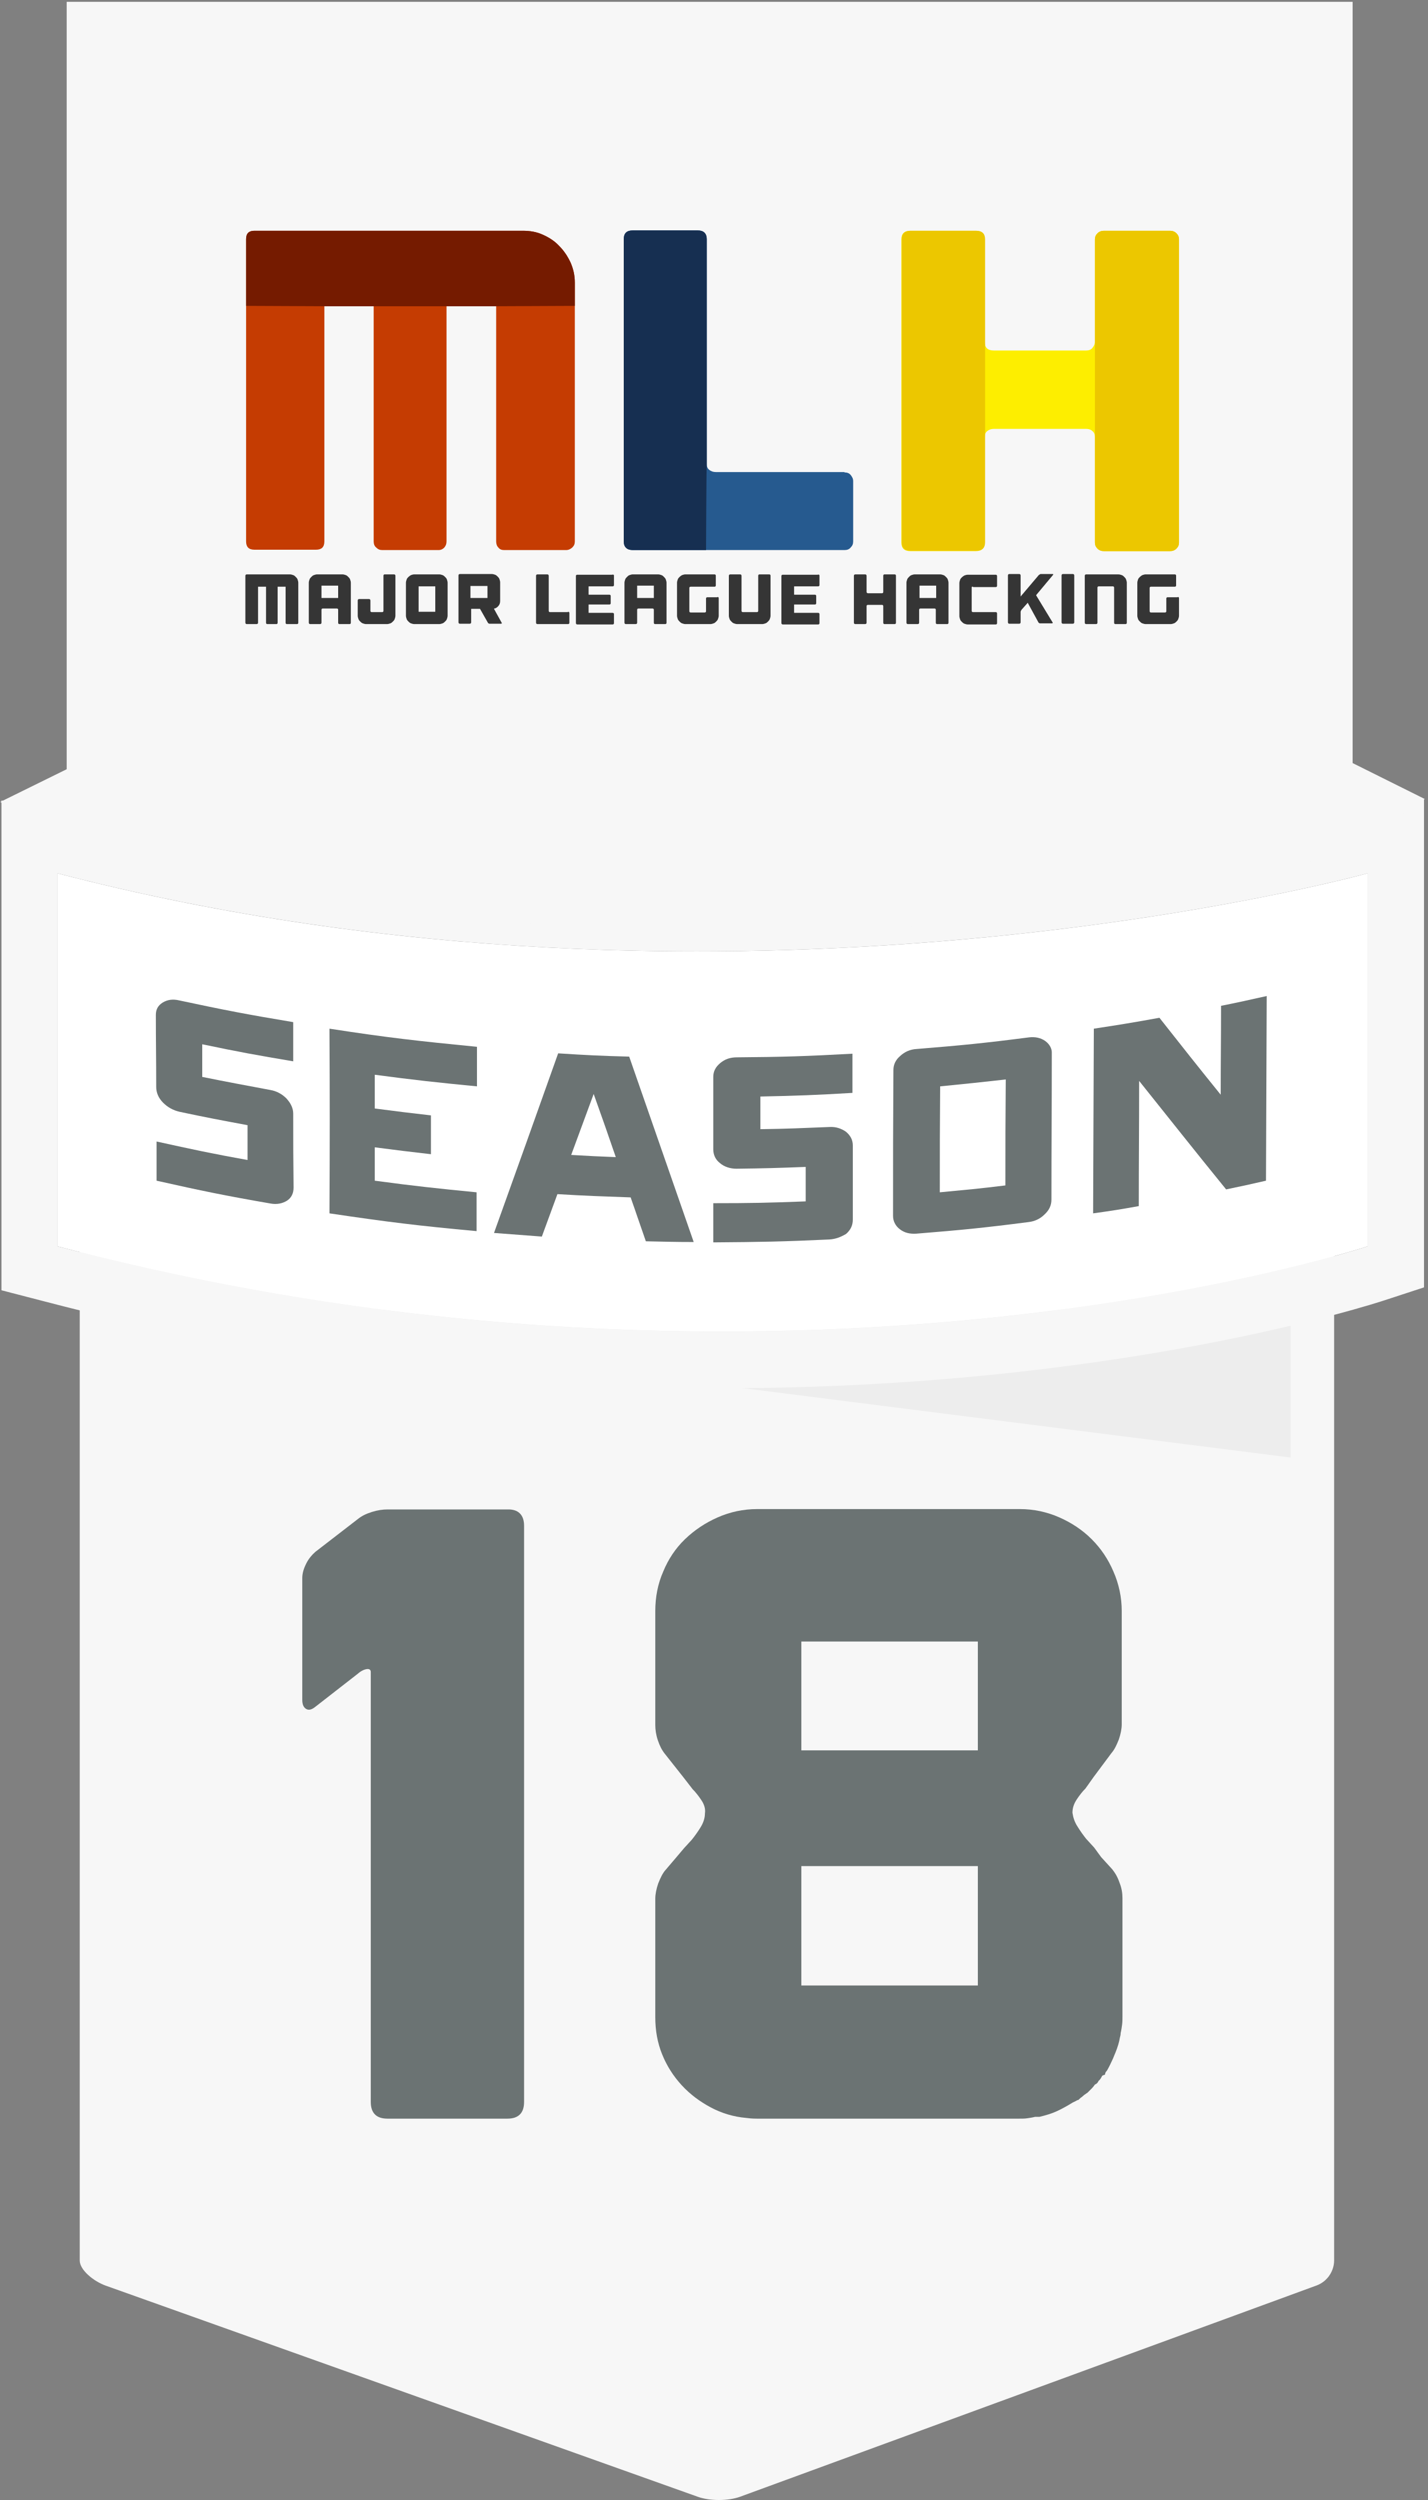 <?xml version="1.0" encoding="UTF-8"?>
<svg width="144px" height="252px" viewBox="0 0 144 252" version="1.1" xmlns="http://www.w3.org/2000/svg" xmlns:xlink="http://www.w3.org/1999/xlink">
    <rect x="0" y="0" width="144" height="252" fill="#808080" stroke="none"/>
    <!-- Generator: Sketch 45.2 (43514) - http://www.bohemiancoding.com/sketch -->
    <title>white (1)</title>
    <desc>Created with Sketch.</desc>
    <defs></defs>
    <g id="Page-1" stroke="none" stroke-width="1" fill="none" fill-rule="evenodd">
        <g id="Desktop-HD" transform="translate(-1018, -9)" fill-rule="nonzero">
            <g id="white-(1)" transform="translate(1018, 9)">
                <g id="Group">
                    <path d="M8.041,98.276 C8.041,97.325 10.087,96.923 11.44,96.923 L132.889,96.923 C134.242,96.923 134.534,97.325 134.534,98.276 L134.534,227.861 C134.534,228.812 133.949,229.945 132.743,230.384 L74.631,251.671 C73.425,252.11 71.561,252.11 70.355,251.671 L10.636,230.384 C9.429,229.945 8.041,228.812 8.041,227.861 L8.041,98.276 Z" id="Shape" fill="#F7F7F7"></path>
                    <polygon id="Shape" fill="#E0E0E0" opacity="0.42" points="130.148 146.921 130.148 132.035 12.609 132.035"></polygon>
                    <g transform="translate(0, 80.464)" id="Shape">
                        <path d="M137.896,45.17 C137.896,45.17 79.492,64.481 5.811,45.17 L5.811,7.571 C73.791,25.273 137.896,7.571 137.896,7.571 L137.896,45.17 Z" fill="#FFFFFF"></path>
                        <path d="M137.896,7.571 L137.896,45.17 C137.896,45.17 111.947,53.765 72.804,53.765 C53.251,53.765 30.372,51.607 5.811,45.17 L5.811,7.571 C28.471,13.46 50.692,15.435 70.246,15.435 C109.389,15.435 137.896,7.571 137.896,7.571 L137.896,7.571 Z M143.598,0.11 L136.398,2.085 C136.106,2.158 108.073,9.765 70.282,9.765 C48.061,9.765 26.863,7.169 7.273,2.085 L0.146,0.219 L0.146,7.608 L0.146,45.206 L0.146,49.595 L4.386,50.693 C26.571,56.508 49.596,59.471 72.804,59.471 C112.386,59.471 138.591,50.949 139.687,50.583 L143.598,49.303 L143.598,45.17 L143.598,7.571 L143.598,0.11 L143.598,0.11 Z" fill="#F7F7F7"></path>
                    </g>
                    <path d="M143.671,80.538 L136.398,76.917 L136.398,0.183 L6.725,0.183 L6.725,77.538 L0.037,80.83 L6.725,85.475 L6.725,85.585 L6.871,85.585 L7.273,85.878 L7.31,85.585 L9.576,85.585 L9.576,85.585 C9.576,85.585 71.854,104.311 135.484,85.878 L136.435,85.878 L136.435,85.585 C136.435,85.585 136.471,85.585 136.471,85.585 L143.671,80.538 Z" id="Shape" fill="#F7F7F7"></path>
                </g>
                <g id="Group" transform="translate(15.716, 100.215)" fill="#6B7373">
                    <path d="M11.586,21.104 C6.944,20.299 4.642,19.824 0.073,18.799 C0.073,17.227 0.073,16.422 0.073,14.849 C3.728,15.654 5.592,16.056 9.247,16.715 C9.247,15.325 9.247,14.63 9.247,13.203 C6.506,12.691 5.117,12.435 2.376,11.85 C1.754,11.704 1.206,11.411 0.731,10.936 C0.256,10.46 0.037,9.912 0.037,9.363 C0.037,6.437 1.42108547e-14,4.974 1.42108547e-14,2.085 C1.42108547e-14,1.536 0.219,1.134 0.694,0.841 C1.17,0.549 1.718,0.475 2.339,0.622 C6.944,1.609 9.247,2.048 13.852,2.816 C13.852,4.389 13.852,5.194 13.852,6.766 C10.16,6.145 8.333,5.815 4.678,5.047 C4.678,6.364 4.678,7.022 4.678,8.339 C7.419,8.888 8.808,9.144 11.549,9.656 C12.171,9.765 12.719,10.058 13.157,10.497 C13.596,10.972 13.852,11.484 13.852,12.033 C13.852,15.032 13.852,16.495 13.888,19.494 C13.888,20.08 13.669,20.518 13.23,20.811 C12.755,21.104 12.207,21.213 11.586,21.104 Z" id="Shape"></path>
                    <path d="M22.075,8.12 C22.075,9.473 22.075,10.168 22.075,11.521 C24.341,11.814 25.474,11.96 27.74,12.216 C27.74,13.789 27.74,14.557 27.74,16.129 C25.474,15.873 24.341,15.727 22.075,15.435 C22.075,16.788 22.075,17.446 22.075,18.799 C26.169,19.348 28.252,19.567 32.345,19.97 C32.345,21.543 32.345,22.311 32.345,23.883 C26.388,23.335 23.427,22.969 17.507,22.091 C17.543,14.63 17.543,10.899 17.507,3.475 C23.427,4.389 26.424,4.718 32.382,5.303 C32.382,6.913 32.382,7.717 32.382,9.29 C28.252,8.888 26.205,8.668 22.075,8.12 Z" id="Shape"></path>
                    <path d="M49.413,24.907 C48.792,23.152 48.499,22.237 47.878,20.482 C44.918,20.372 43.456,20.336 40.495,20.153 C39.874,21.872 39.545,22.713 38.924,24.432 C36.987,24.286 36.037,24.212 34.099,24.066 C36.694,16.861 37.974,13.24 40.569,5.962 C43.419,6.145 44.845,6.218 47.732,6.291 C49.888,12.509 52.081,18.763 54.238,24.981 C52.301,24.981 51.314,24.944 49.413,24.907 Z M44.15,10.058 C43.237,12.509 42.798,13.752 41.884,16.203 C43.675,16.312 44.589,16.349 46.38,16.422 C45.503,13.862 45.064,12.618 44.15,10.058 Z" id="Shape"></path>
                    <path d="M67.907,24.725 C63.228,24.944 60.889,24.981 56.211,25.017 C56.211,23.444 56.211,22.64 56.211,21.067 C59.939,21.067 61.803,21.03 65.531,20.884 C65.531,19.494 65.531,18.799 65.531,17.41 C62.753,17.519 61.364,17.556 58.55,17.592 C57.929,17.592 57.344,17.41 56.906,17.044 C56.43,16.678 56.211,16.203 56.211,15.617 C56.211,12.691 56.211,11.265 56.211,8.339 C56.211,7.79 56.43,7.352 56.906,6.949 C57.381,6.547 57.929,6.364 58.587,6.364 C63.265,6.327 65.604,6.254 70.246,5.998 C70.246,7.571 70.246,8.376 70.246,9.948 C66.518,10.168 64.69,10.241 60.962,10.314 C60.962,11.631 60.962,12.289 60.962,13.606 C63.74,13.569 65.129,13.496 67.943,13.386 C68.564,13.35 69.113,13.533 69.588,13.862 C70.026,14.228 70.282,14.666 70.282,15.252 C70.282,18.251 70.282,19.714 70.282,22.713 C70.282,23.298 70.063,23.774 69.588,24.176 C69.076,24.469 68.564,24.688 67.907,24.725 Z" id="Shape"></path>
                    <path d="M88.008,22.969 C83.476,23.554 81.21,23.774 76.678,24.139 C76.057,24.176 75.509,24.066 75.034,23.7 C74.595,23.371 74.339,22.896 74.339,22.347 C74.339,16.459 74.339,13.533 74.376,7.644 C74.376,7.096 74.595,6.62 75.07,6.218 C75.509,5.815 76.057,5.559 76.715,5.523 C81.247,5.157 83.513,4.938 88.045,4.352 C88.666,4.279 89.214,4.389 89.689,4.718 C90.128,5.047 90.384,5.486 90.347,5.998 C90.347,11.887 90.311,14.813 90.311,20.701 C90.311,21.287 90.091,21.762 89.616,22.201 C89.178,22.64 88.629,22.896 88.008,22.969 Z M79.054,19.97 C81.722,19.714 83.038,19.604 85.669,19.275 C85.669,14.996 85.669,12.874 85.706,8.595 C83.074,8.888 81.722,9.034 79.09,9.29 C79.054,13.569 79.054,15.727 79.054,19.97 Z" id="Shape"></path>
                    <path d="M111.947,18.799 C110.339,19.165 109.535,19.348 107.927,19.677 C104.418,15.361 102.701,13.167 99.155,8.741 C99.155,13.789 99.119,16.312 99.119,21.36 C97.291,21.689 96.378,21.835 94.514,22.091 C94.55,14.63 94.55,10.936 94.587,3.475 C97.255,3.072 98.571,2.853 101.202,2.377 C103.687,5.523 104.893,7.059 107.379,10.131 C107.379,6.547 107.415,4.755 107.415,1.17 C109.279,0.805 110.193,0.585 112.02,0.183 C111.984,7.644 111.984,11.338 111.947,18.799 Z" id="Shape"></path>
                </g>
                <g id="Group" transform="translate(24.487, 23.042)">
                    <g transform="translate(0, 34.746)" id="Shape" fill="#353535">
                        <path d="M5.08,0.183 C5.19,0.219 5.263,0.293 5.336,0.366 C5.409,0.439 5.482,0.512 5.519,0.622 C5.555,0.731 5.592,0.841 5.592,0.951 L5.592,4.974 C5.592,5.011 5.592,5.047 5.555,5.084 C5.519,5.12 5.482,5.12 5.446,5.12 L4.459,5.12 C4.422,5.12 4.386,5.12 4.349,5.084 C4.313,5.047 4.313,5.011 4.313,4.974 L4.313,1.353 L3.509,1.353 L3.509,4.974 C3.509,5.011 3.509,5.047 3.472,5.084 C3.436,5.12 3.436,5.12 3.362,5.12 L2.485,5.12 C2.449,5.12 2.412,5.12 2.376,5.084 C2.339,5.047 2.339,5.011 2.339,4.974 L2.339,1.353 L1.535,1.353 L1.535,4.974 C1.535,5.047 1.498,5.12 1.389,5.12 L0.402,5.12 C0.329,5.12 0.256,5.084 0.256,4.974 L0.256,0.256 C0.256,0.183 0.292,0.11 0.402,0.11 L4.751,0.11 C4.861,0.11 4.971,0.146 5.08,0.183 Z"></path>
                        <path d="M10.051,0.11 C10.16,0.11 10.27,0.146 10.38,0.183 C10.489,0.219 10.562,0.293 10.636,0.366 C10.709,0.439 10.782,0.512 10.818,0.622 C10.855,0.731 10.891,0.841 10.891,0.951 L10.891,4.974 C10.891,5.011 10.891,5.047 10.855,5.084 C10.818,5.12 10.782,5.12 10.745,5.12 L9.758,5.12 C9.722,5.12 9.685,5.12 9.649,5.084 C9.612,5.047 9.612,5.011 9.612,4.974 L9.612,3.694 C9.612,3.657 9.612,3.621 9.576,3.584 C9.539,3.548 9.503,3.548 9.466,3.548 L8.077,3.548 C8.041,3.548 8.004,3.548 7.968,3.584 C7.931,3.621 7.931,3.657 7.931,3.694 L7.931,4.974 C7.931,5.047 7.894,5.12 7.785,5.12 L6.798,5.12 C6.725,5.12 6.652,5.084 6.652,4.974 L6.652,0.951 C6.652,0.841 6.688,0.731 6.725,0.622 C6.761,0.512 6.835,0.439 6.908,0.366 C6.981,0.293 7.054,0.219 7.163,0.183 C7.273,0.146 7.383,0.11 7.492,0.11 L10.051,0.11 Z M9.612,2.487 L9.612,1.244 L7.931,1.244 L7.931,2.487 L9.612,2.487 Z"></path>
                        <path d="M15.35,0.146 C15.387,0.183 15.387,0.219 15.387,0.256 L15.387,4.279 C15.387,4.389 15.35,4.499 15.314,4.608 C15.277,4.718 15.204,4.791 15.131,4.864 C15.058,4.938 14.985,5.011 14.875,5.047 C14.765,5.084 14.656,5.12 14.546,5.12 L12.426,5.12 C12.317,5.12 12.207,5.084 12.097,5.047 C11.988,5.011 11.915,4.938 11.842,4.864 C11.769,4.791 11.695,4.718 11.659,4.608 C11.622,4.499 11.586,4.389 11.586,4.279 L11.586,2.743 C11.586,2.67 11.622,2.597 11.732,2.597 L12.719,2.597 C12.792,2.597 12.865,2.633 12.865,2.743 L12.865,3.767 C12.865,3.804 12.865,3.84 12.902,3.877 C12.938,3.913 12.975,3.913 13.011,3.913 L14.035,3.913 C14.071,3.913 14.108,3.913 14.144,3.877 C14.181,3.84 14.181,3.84 14.181,3.767 L14.181,0.256 C14.181,0.219 14.181,0.183 14.217,0.146 C14.254,0.11 14.254,0.11 14.327,0.11 L15.314,0.11 C15.277,0.11 15.314,0.146 15.35,0.146 Z"></path>
                        <path d="M19.809,0.11 C19.919,0.11 20.028,0.146 20.138,0.183 C20.248,0.219 20.321,0.293 20.394,0.366 C20.467,0.439 20.54,0.512 20.577,0.622 C20.613,0.731 20.65,0.841 20.65,0.951 L20.65,4.279 C20.65,4.389 20.613,4.499 20.577,4.608 C20.54,4.718 20.467,4.791 20.394,4.864 C20.321,4.938 20.248,5.011 20.138,5.047 C20.028,5.084 19.919,5.12 19.809,5.12 L17.287,5.12 C17.178,5.12 17.068,5.084 16.958,5.047 C16.849,5.011 16.776,4.938 16.703,4.864 C16.629,4.791 16.556,4.718 16.52,4.608 C16.483,4.499 16.447,4.389 16.447,4.279 L16.447,0.951 C16.447,0.841 16.483,0.731 16.52,0.622 C16.556,0.512 16.629,0.439 16.703,0.366 C16.776,0.293 16.885,0.219 16.958,0.183 C17.068,0.146 17.178,0.11 17.287,0.11 L19.809,0.11 Z M19.407,1.317 L17.726,1.317 L17.726,3.877 L19.407,3.877 L19.407,1.317 Z"></path>
                        <path d="M26.095,4.974 C26.132,5.011 26.132,5.047 26.095,5.047 C26.095,5.084 26.059,5.084 26.022,5.084 L24.889,5.084 C24.853,5.084 24.816,5.084 24.78,5.047 C24.743,5.011 24.707,5.011 24.707,4.974 L23.939,3.621 C23.939,3.584 23.903,3.584 23.903,3.584 L23.062,3.584 C23.025,3.584 23.025,3.584 23.025,3.621 L23.025,4.938 C23.025,5.011 22.989,5.084 22.879,5.084 L21.892,5.084 C21.819,5.084 21.746,5.047 21.746,4.938 L21.746,0.219 C21.746,0.146 21.783,0.073 21.892,0.073 L25.109,0.073 C25.218,0.073 25.328,0.11 25.438,0.146 C25.547,0.183 25.62,0.256 25.693,0.329 C25.766,0.402 25.84,0.475 25.876,0.585 C25.913,0.695 25.949,0.805 25.949,0.914 L25.949,2.78 C25.949,2.963 25.913,3.109 25.803,3.255 C25.693,3.401 25.547,3.511 25.401,3.548 L25.364,3.548 C25.328,3.548 25.328,3.584 25.328,3.584 L25.328,3.584 L26.095,4.974 Z M24.67,1.28 L22.952,1.28 L22.952,2.487 L24.67,2.487 L24.67,1.28 Z"></path>
                        <path d="M32.784,3.877 C32.82,3.877 32.857,3.877 32.893,3.913 C32.93,3.95 32.93,3.987 32.93,4.023 L32.93,4.974 C32.93,5.011 32.93,5.047 32.893,5.084 C32.857,5.12 32.82,5.12 32.784,5.12 L29.714,5.12 C29.641,5.12 29.568,5.084 29.568,4.974 L29.568,0.256 C29.568,0.183 29.604,0.11 29.714,0.11 L30.701,0.11 C30.774,0.11 30.847,0.146 30.847,0.256 L30.847,3.767 C30.847,3.804 30.847,3.84 30.883,3.877 C30.92,3.913 30.956,3.913 30.993,3.913 L32.784,3.913 L32.784,3.877 Z"></path>
                        <path d="M37.389,0.146 C37.425,0.183 37.425,0.219 37.425,0.256 L37.425,0.658 L37.425,0.878 L37.425,1.17 C37.425,1.207 37.425,1.244 37.389,1.28 C37.352,1.317 37.316,1.317 37.279,1.317 L36.768,1.317 L35.306,1.317 L34.904,1.317 C34.867,1.317 34.867,1.317 34.867,1.353 L34.867,2.121 C34.867,2.158 34.867,2.158 34.904,2.158 L36.95,2.158 C36.987,2.158 37.023,2.158 37.06,2.194 C37.096,2.231 37.096,2.268 37.096,2.304 L37.096,2.999 C37.096,3.036 37.096,3.072 37.06,3.109 C37.023,3.145 37.023,3.145 36.95,3.145 L34.904,3.145 C34.867,3.145 34.867,3.145 34.867,3.182 L34.867,3.548 L34.867,3.548 L34.867,3.95 C34.867,3.987 34.867,3.987 34.904,3.987 L35.196,3.987 L36.804,3.987 L37.279,3.987 C37.316,3.987 37.352,3.987 37.389,4.023 C37.425,4.06 37.425,4.096 37.425,4.133 L37.425,4.426 L37.425,4.791 L37.425,5.011 C37.425,5.047 37.425,5.084 37.389,5.12 C37.352,5.157 37.316,5.157 37.279,5.157 L36.877,5.157 L34.173,5.157 L33.734,5.157 C33.661,5.157 33.588,5.12 33.588,5.011 L33.588,4.755 L33.588,0.622 L33.588,0.293 C33.588,0.256 33.588,0.219 33.624,0.183 C33.661,0.146 33.697,0.146 33.734,0.146 L34.246,0.146 L37.023,0.146 L37.243,0.146 C37.316,0.11 37.352,0.146 37.389,0.146 Z"></path>
                        <path d="M41.884,0.11 C41.994,0.11 42.104,0.146 42.213,0.183 C42.323,0.219 42.396,0.293 42.469,0.366 C42.542,0.439 42.615,0.512 42.652,0.622 C42.688,0.731 42.725,0.841 42.725,0.951 L42.725,4.974 C42.725,5.011 42.725,5.047 42.688,5.084 C42.652,5.12 42.615,5.12 42.579,5.12 L41.592,5.12 C41.555,5.12 41.519,5.12 41.482,5.084 C41.446,5.047 41.446,5.011 41.446,4.974 L41.446,3.694 C41.446,3.657 41.446,3.621 41.409,3.584 C41.373,3.548 41.336,3.548 41.299,3.548 L39.911,3.548 C39.874,3.548 39.838,3.548 39.801,3.584 C39.764,3.621 39.764,3.657 39.764,3.694 L39.764,4.974 C39.764,5.047 39.728,5.12 39.618,5.12 L38.631,5.12 C38.558,5.12 38.485,5.084 38.485,4.974 L38.485,0.951 C38.485,0.841 38.522,0.731 38.558,0.622 C38.595,0.512 38.668,0.439 38.741,0.366 C38.814,0.293 38.887,0.219 38.997,0.183 C39.107,0.146 39.216,0.11 39.326,0.11 L41.884,0.11 Z M41.446,2.487 L41.446,1.244 L39.764,1.244 L39.764,2.487 L41.446,2.487 Z"></path>
                        <path d="M47.951,2.414 C47.988,2.451 47.988,2.487 47.988,2.524 L47.988,4.279 C47.988,4.389 47.951,4.499 47.915,4.608 C47.878,4.718 47.805,4.791 47.732,4.864 C47.659,4.938 47.586,5.011 47.476,5.047 C47.366,5.084 47.257,5.12 47.147,5.12 L44.625,5.12 C44.516,5.12 44.406,5.084 44.296,5.047 C44.187,5.011 44.114,4.938 44.041,4.864 C43.968,4.791 43.894,4.718 43.858,4.608 C43.821,4.499 43.785,4.389 43.785,4.279 L43.785,0.951 C43.785,0.841 43.821,0.731 43.858,0.622 C43.894,0.512 43.968,0.439 44.041,0.366 C44.114,0.293 44.223,0.219 44.296,0.183 C44.406,0.146 44.516,0.11 44.625,0.11 L47.549,0.11 C47.586,0.11 47.622,0.11 47.659,0.146 C47.695,0.183 47.695,0.219 47.695,0.256 L47.695,1.207 C47.695,1.244 47.695,1.28 47.659,1.317 C47.622,1.353 47.586,1.353 47.549,1.353 L45.174,1.353 C45.137,1.353 45.101,1.353 45.064,1.39 C45.027,1.426 45.027,1.426 45.027,1.5 L45.027,3.804 C45.027,3.84 45.027,3.877 45.064,3.913 C45.101,3.95 45.137,3.95 45.174,3.95 L46.562,3.95 C46.599,3.95 46.636,3.95 46.672,3.913 C46.709,3.877 46.709,3.877 46.709,3.804 L46.709,2.56 C46.709,2.524 46.709,2.487 46.745,2.451 C46.782,2.414 46.818,2.414 46.855,2.414 L47.842,2.414 C47.878,2.377 47.915,2.377 47.951,2.414 Z"></path>
                        <path d="M53.178,0.146 C53.214,0.183 53.214,0.219 53.214,0.256 L53.214,4.279 C53.214,4.389 53.178,4.499 53.141,4.608 C53.105,4.718 53.031,4.791 52.958,4.864 C52.885,4.938 52.812,5.011 52.703,5.047 C52.593,5.084 52.483,5.12 52.374,5.12 L49.852,5.12 C49.742,5.12 49.632,5.084 49.523,5.047 C49.413,5.011 49.34,4.938 49.267,4.864 C49.194,4.791 49.121,4.718 49.084,4.608 C49.048,4.499 49.011,4.389 49.011,4.279 L49.011,0.256 C49.011,0.183 49.048,0.11 49.157,0.11 L50.144,0.11 C50.217,0.11 50.29,0.146 50.29,0.256 L50.29,3.767 C50.29,3.804 50.29,3.84 50.327,3.877 C50.363,3.913 50.4,3.913 50.437,3.913 L51.825,3.913 C51.862,3.913 51.898,3.913 51.935,3.877 C51.972,3.84 51.972,3.84 51.972,3.767 L51.972,0.256 C51.972,0.219 51.972,0.183 52.008,0.146 C52.045,0.11 52.081,0.11 52.118,0.11 L53.105,0.11 C53.141,0.11 53.178,0.146 53.178,0.146 Z"></path>
                        <path d="M58.112,0.146 C58.148,0.183 58.148,0.219 58.148,0.256 L58.148,0.658 L58.148,0.878 L58.148,1.17 C58.148,1.207 58.148,1.244 58.112,1.28 C58.075,1.317 58.039,1.317 58.002,1.317 L57.49,1.317 L56.028,1.317 L55.626,1.317 C55.59,1.317 55.59,1.317 55.59,1.353 L55.59,2.121 C55.59,2.158 55.59,2.158 55.626,2.158 L57.673,2.158 C57.71,2.158 57.746,2.158 57.783,2.194 C57.819,2.231 57.819,2.268 57.819,2.304 L57.819,2.999 C57.819,3.036 57.819,3.072 57.783,3.109 C57.746,3.145 57.746,3.145 57.673,3.145 L55.626,3.145 C55.59,3.145 55.59,3.145 55.59,3.182 L55.59,3.548 L55.59,3.548 L55.59,3.95 C55.59,3.987 55.59,3.987 55.626,3.987 L55.919,3.987 L57.527,3.987 L58.002,3.987 C58.039,3.987 58.075,3.987 58.112,4.023 C58.148,4.06 58.148,4.096 58.148,4.133 L58.148,4.426 L58.148,4.791 L58.148,5.011 C58.148,5.047 58.148,5.084 58.112,5.12 C58.075,5.157 58.039,5.157 58.002,5.157 L57.6,5.157 L54.895,5.157 L54.457,5.157 C54.384,5.157 54.311,5.12 54.311,5.011 L54.311,4.755 L54.311,0.622 L54.311,0.293 C54.311,0.256 54.311,0.219 54.347,0.183 C54.384,0.146 54.42,0.146 54.457,0.146 L54.969,0.146 L57.746,0.146 L57.965,0.146 C58.039,0.11 58.075,0.146 58.112,0.146 Z"></path>
                        <path d="M65.714,0.11 C65.75,0.11 65.787,0.11 65.823,0.146 C65.86,0.183 65.86,0.219 65.86,0.256 L65.86,4.974 C65.86,5.011 65.86,5.047 65.823,5.084 C65.787,5.12 65.75,5.12 65.714,5.12 L64.727,5.12 C64.69,5.12 64.654,5.12 64.617,5.084 C64.581,5.047 64.581,5.011 64.581,4.974 L64.581,3.328 C64.581,3.292 64.581,3.255 64.544,3.219 C64.508,3.182 64.508,3.182 64.435,3.182 L63.046,3.182 C63.009,3.182 62.973,3.182 62.936,3.219 C62.899,3.255 62.899,3.255 62.899,3.328 L62.899,4.974 C62.899,5.047 62.863,5.12 62.753,5.12 L61.766,5.12 C61.693,5.12 61.62,5.084 61.62,4.974 L61.62,0.256 C61.62,0.183 61.657,0.11 61.766,0.11 L62.753,0.11 C62.826,0.11 62.899,0.146 62.899,0.256 L62.899,1.865 C62.899,1.938 62.936,2.012 63.046,2.012 L64.435,2.012 C64.471,2.012 64.508,2.012 64.544,1.975 C64.581,1.938 64.581,1.902 64.581,1.865 L64.581,0.256 C64.581,0.219 64.581,0.183 64.617,0.146 C64.654,0.11 64.69,0.11 64.727,0.11 L65.714,0.11 Z"></path>
                        <path d="M70.319,0.11 C70.428,0.11 70.538,0.146 70.648,0.183 C70.757,0.219 70.83,0.293 70.904,0.366 C70.977,0.439 71.05,0.512 71.086,0.622 C71.123,0.731 71.159,0.841 71.159,0.951 L71.159,4.974 C71.159,5.011 71.159,5.047 71.123,5.084 C71.086,5.12 71.05,5.12 71.013,5.12 L70.026,5.12 C69.99,5.12 69.953,5.12 69.917,5.084 C69.88,5.047 69.88,5.011 69.88,4.974 L69.88,3.694 C69.88,3.657 69.88,3.621 69.844,3.584 C69.807,3.548 69.771,3.548 69.734,3.548 L68.345,3.548 C68.309,3.548 68.272,3.548 68.236,3.584 C68.199,3.621 68.199,3.657 68.199,3.694 L68.199,4.974 C68.199,5.047 68.162,5.12 68.053,5.12 L67.066,5.12 C66.993,5.12 66.92,5.084 66.92,4.974 L66.92,0.951 C66.92,0.841 66.956,0.731 66.993,0.622 C67.029,0.512 67.103,0.439 67.176,0.366 C67.249,0.293 67.322,0.219 67.431,0.183 C67.541,0.146 67.651,0.11 67.76,0.11 L70.319,0.11 Z M69.917,2.487 L69.917,1.244 L68.236,1.244 L68.236,2.487 L69.917,2.487 Z"></path>
                        <path d="M73.535,1.353 C73.498,1.39 73.498,1.39 73.498,1.463 L73.498,3.767 C73.498,3.804 73.498,3.84 73.535,3.877 C73.572,3.913 73.608,3.913 73.645,3.913 L75.911,3.913 C75.947,3.913 75.984,3.913 76.02,3.95 C76.057,3.987 76.057,4.023 76.057,4.06 L76.057,5.011 C76.057,5.047 76.057,5.084 76.02,5.12 C75.984,5.157 75.947,5.157 75.911,5.157 L74.412,5.157 L73.206,5.157 L73.096,5.157 C72.987,5.157 72.877,5.12 72.768,5.084 C72.658,5.047 72.585,4.974 72.512,4.901 C72.439,4.828 72.365,4.755 72.329,4.645 C72.292,4.535 72.256,4.426 72.256,4.316 L72.256,4.17 L72.256,3.657 L72.256,2.012 L72.256,1.536 L72.256,0.988 C72.256,0.878 72.292,0.768 72.329,0.658 C72.365,0.549 72.439,0.475 72.512,0.402 C72.585,0.329 72.694,0.256 72.768,0.219 C72.877,0.183 72.987,0.146 73.096,0.146 L73.206,0.146 L75.911,0.146 C75.947,0.146 75.984,0.146 76.02,0.183 C76.057,0.219 76.057,0.256 76.057,0.293 L76.057,1.244 C76.057,1.28 76.057,1.317 76.02,1.353 C75.984,1.39 75.947,1.39 75.911,1.39 L73.645,1.39 C73.608,1.317 73.572,1.353 73.535,1.353 Z"></path>
                        <path d="M80.004,2.194 C80.004,2.194 80.004,2.231 80.004,2.231 L81.649,4.938 C81.685,4.974 81.685,5.011 81.649,5.011 C81.649,5.047 81.612,5.047 81.576,5.047 L80.406,5.047 C80.37,5.047 80.333,5.047 80.296,5.011 C80.26,4.974 80.223,4.974 80.223,4.938 L79.163,2.999 C79.163,2.963 79.127,2.963 79.127,2.999 L78.542,3.657 C78.506,3.694 78.506,3.731 78.469,3.767 C78.469,3.804 78.432,3.84 78.432,3.877 L78.432,4.938 C78.432,5.011 78.396,5.084 78.286,5.084 L77.299,5.084 C77.226,5.084 77.153,5.047 77.153,4.938 L77.153,0.219 C77.153,0.146 77.19,0.073 77.299,0.073 L78.286,0.073 C78.359,0.073 78.432,0.11 78.432,0.219 L78.432,2.341 L80.26,0.183 C80.296,0.146 80.333,0.146 80.37,0.11 C80.406,0.073 80.443,0.073 80.479,0.073 L81.649,0.073 C81.685,0.073 81.722,0.073 81.722,0.11 C81.722,0.146 81.722,0.146 81.685,0.183 L80.004,2.194 Z"></path>
                        <path d="M83.842,4.938 C83.842,5.011 83.805,5.084 83.695,5.084 L82.709,5.084 C82.636,5.084 82.562,5.047 82.562,4.938 L82.562,0.219 C82.562,0.146 82.599,0.073 82.709,0.073 L83.695,0.073 C83.769,0.073 83.842,0.11 83.842,0.219 L83.842,4.938 Z"></path>
                        <path d="M88.629,0.183 C88.739,0.219 88.812,0.293 88.885,0.366 C88.958,0.439 89.031,0.512 89.068,0.622 C89.105,0.731 89.141,0.841 89.141,0.951 L89.141,4.974 C89.141,5.011 89.141,5.047 89.105,5.084 C89.068,5.12 89.031,5.12 88.995,5.12 L88.008,5.12 C87.972,5.12 87.935,5.12 87.898,5.084 C87.862,5.047 87.862,5.011 87.862,4.974 L87.862,1.463 C87.862,1.426 87.862,1.39 87.825,1.353 C87.789,1.317 87.752,1.317 87.716,1.317 L86.327,1.317 C86.29,1.317 86.254,1.317 86.217,1.353 C86.181,1.39 86.181,1.39 86.181,1.463 L86.181,4.974 C86.181,5.047 86.144,5.12 86.035,5.12 L85.048,5.12 C84.975,5.12 84.902,5.084 84.902,4.974 L84.902,0.256 C84.902,0.183 84.938,0.11 85.048,0.11 L88.264,0.11 C88.41,0.11 88.52,0.146 88.629,0.183 Z"></path>
                        <path d="M94.368,2.414 C94.404,2.451 94.404,2.487 94.404,2.524 L94.404,4.279 C94.404,4.389 94.368,4.499 94.331,4.608 C94.294,4.718 94.221,4.791 94.148,4.864 C94.075,4.938 94.002,5.011 93.892,5.047 C93.783,5.084 93.673,5.12 93.563,5.12 L91.042,5.12 C90.932,5.12 90.822,5.084 90.713,5.047 C90.603,5.011 90.53,4.938 90.457,4.864 C90.384,4.791 90.311,4.718 90.274,4.608 C90.238,4.499 90.201,4.389 90.201,4.279 L90.201,0.951 C90.201,0.841 90.238,0.731 90.274,0.622 C90.311,0.512 90.384,0.439 90.457,0.366 C90.53,0.293 90.64,0.219 90.713,0.183 C90.822,0.146 90.932,0.11 91.042,0.11 L93.965,0.11 C94.002,0.11 94.039,0.11 94.075,0.146 C94.112,0.183 94.112,0.219 94.112,0.256 L94.112,1.207 C94.112,1.244 94.112,1.28 94.075,1.317 C94.039,1.353 94.002,1.353 93.965,1.353 L91.59,1.353 C91.553,1.353 91.517,1.353 91.48,1.39 C91.444,1.426 91.444,1.426 91.444,1.5 L91.444,3.804 C91.444,3.84 91.444,3.877 91.48,3.913 C91.517,3.95 91.553,3.95 91.59,3.95 L92.979,3.95 C93.015,3.95 93.052,3.95 93.088,3.913 C93.125,3.877 93.125,3.877 93.125,3.804 L93.125,2.56 C93.125,2.524 93.125,2.487 93.161,2.451 C93.198,2.414 93.235,2.414 93.271,2.414 L94.258,2.414 C94.294,2.377 94.331,2.377 94.368,2.414 Z"></path>
                    </g>
                    <g id="Shape">
                        <path d="M30.262,0.622 C30.92,0.914 31.468,1.28 31.907,1.756 C32.382,2.231 32.747,2.78 33.04,3.401 C33.332,4.06 33.478,4.718 33.478,5.45 L33.478,31.527 C33.478,31.783 33.405,31.966 33.222,32.149 C33.04,32.296 32.857,32.405 32.601,32.405 L26.351,32.405 C26.095,32.405 25.913,32.332 25.766,32.149 C25.62,32.003 25.547,31.783 25.547,31.527 L25.547,7.827 L20.54,7.827 L20.54,31.527 C20.54,31.783 20.467,31.966 20.321,32.149 C20.175,32.296 19.992,32.405 19.736,32.405 L14.071,32.405 C13.815,32.405 13.632,32.332 13.45,32.149 C13.267,32.003 13.194,31.783 13.194,31.527 L13.194,7.827 L8.223,7.827 L8.223,31.527 C8.223,32.113 7.931,32.369 7.383,32.369 L1.17,32.369 C0.585,32.369 0.329,32.076 0.329,31.527 L0.329,1.061 C0.329,0.475 0.621,0.219 1.17,0.219 L28.215,0.219 C28.946,0.219 29.641,0.329 30.262,0.622 Z" fill="#C53C02"></path>
                        <path d="M30.262,0.622 C30.92,0.914 31.468,1.28 31.907,1.756 C32.382,2.231 32.747,2.78 33.04,3.401 C33.332,4.06 33.478,4.718 33.478,5.45 L33.478,7.79 L25.584,7.827 L20.577,7.827 L13.267,7.827 L8.223,7.827 L0.329,7.79 L0.329,1.061 C0.329,0.475 0.621,0.219 1.17,0.219 L28.215,0.219 C28.946,0.219 29.641,0.329 30.262,0.622 Z" fill="#751B00"></path>
                    </g>
                    <g transform="translate(38.376, 0)" id="Shape">
                        <path d="M22.294,24.578 C22.55,24.578 22.77,24.651 22.916,24.834 C23.062,25.017 23.172,25.2 23.172,25.456 L23.172,31.527 C23.172,31.783 23.098,31.966 22.916,32.149 C22.77,32.332 22.55,32.405 22.294,32.405 L0.95,32.405 C0.365,32.405 0.037,32.113 0.037,31.527 L0.037,1.061 C0.037,0.475 0.329,0.183 0.95,0.183 L7.492,0.183 C8.077,0.183 8.406,0.475 8.406,1.061 L8.406,23.737 C8.406,23.993 8.479,24.176 8.662,24.322 C8.845,24.469 9.064,24.542 9.32,24.542 L22.294,24.542 L22.294,24.578 Z" fill="#265A8F"></path>
                        <path d="M8.333,32.405 L0.95,32.405 C0.365,32.405 0.037,32.113 0.037,31.527 L0.037,1.061 C0.037,0.475 0.329,0.183 0.95,0.183 L7.492,0.183 C8.077,0.183 8.406,0.475 8.406,1.061 L8.406,23.737 C8.37,23.993 8.333,32.405 8.333,32.405 Z" fill="#162F51"></path>
                    </g>
                    <g transform="translate(66.152, 0)" id="Shape">
                        <path d="M27.338,0.219 C27.594,0.219 27.813,0.293 27.996,0.475 C28.179,0.658 28.252,0.841 28.252,1.097 L28.252,31.637 C28.252,31.893 28.179,32.076 27.996,32.259 C27.813,32.442 27.594,32.515 27.338,32.515 L20.686,32.515 C20.43,32.515 20.211,32.442 20.028,32.259 C19.846,32.076 19.773,31.893 19.773,31.637 L19.773,20.994 C19.773,20.738 19.699,20.555 19.517,20.409 C19.371,20.262 19.151,20.189 18.895,20.189 L9.576,20.189 C9.32,20.189 9.101,20.262 8.918,20.409 C8.735,20.555 8.662,20.774 8.662,20.994 L8.662,31.637 C8.662,32.222 8.37,32.515 7.748,32.515 L1.17,32.515 C0.548,32.515 0.256,32.222 0.256,31.637 L0.256,1.097 C0.256,0.512 0.548,0.219 1.17,0.219 L7.748,0.219 C8.37,0.219 8.662,0.512 8.662,1.097 L8.662,11.411 C8.662,11.997 8.954,12.289 9.576,12.289 L18.895,12.289 C19.151,12.289 19.371,12.216 19.517,12.033 C19.663,11.85 19.773,11.667 19.773,11.411 L19.773,1.097 C19.773,0.841 19.846,0.658 20.028,0.475 C20.211,0.293 20.43,0.219 20.686,0.219 L27.338,0.219 Z" fill="#FDEE00"></path>
                        <path d="M8.698,20.957 L8.698,31.601 C8.698,32.186 8.406,32.478 7.785,32.478 L1.206,32.478 C0.585,32.478 0.292,32.186 0.292,31.601 L0.292,1.097 C0.292,0.512 0.585,0.219 1.206,0.219 L7.785,0.219 C8.406,0.219 8.698,0.512 8.698,1.097 L8.698,11.411 C8.698,11.997 8.698,20.701 8.698,20.957 Z" fill="#ECC700"></path>
                        <path d="M27.338,0.219 C27.594,0.219 27.813,0.293 27.996,0.475 C28.179,0.658 28.252,0.841 28.252,1.097 L28.252,31.637 C28.252,31.893 28.179,32.076 27.996,32.259 C27.813,32.442 27.594,32.515 27.338,32.515 L20.686,32.515 C20.43,32.515 20.211,32.442 20.028,32.259 C19.846,32.076 19.773,31.893 19.773,31.637 L19.773,20.994 C19.773,20.738 19.773,11.704 19.773,11.448 L19.773,1.097 C19.773,0.841 19.846,0.658 20.028,0.475 C20.211,0.293 20.43,0.219 20.686,0.219 L27.338,0.219 Z" fill="#ECC700"></path>
                    </g>
                </g>
                <g id="Group" transform="translate(30.335, 151.785)" fill="#6B7373">
                    <path d="M22.514,2.012 L22.514,60.092 C22.514,61.19 21.965,61.775 20.832,61.775 L8.735,61.775 C7.639,61.775 7.054,61.226 7.054,60.092 L7.054,16.751 C7.054,16.532 6.908,16.422 6.652,16.459 C6.396,16.495 6.067,16.642 5.738,16.934 L1.462,20.262 C1.096,20.555 0.804,20.628 0.548,20.482 C0.292,20.336 0.146,20.043 0.146,19.567 L0.146,7.278 C0.146,6.803 0.292,6.327 0.548,5.815 C0.804,5.303 1.133,4.938 1.462,4.645 L5.775,1.317 C6.14,1.024 6.579,0.805 7.163,0.622 C7.748,0.439 8.26,0.366 8.735,0.366 L10.745,0.366 L20.832,0.366 C21.929,0.329 22.514,0.914 22.514,2.012 Z" id="Shape"></path>
                    <path d="M79.127,28.492 C78.835,28.784 78.542,29.15 78.25,29.589 C77.957,30.028 77.811,30.467 77.811,30.942 C77.884,31.418 78.03,31.893 78.323,32.332 C78.615,32.808 78.908,33.21 79.2,33.576 L80.004,34.453 L80.698,35.404 L81.831,36.648 C82.124,37.014 82.38,37.453 82.562,38.001 C82.782,38.55 82.855,39.062 82.855,39.537 L82.855,47.693 L82.855,51.461 C82.855,51.753 82.855,52.046 82.818,52.302 C82.782,52.558 82.745,52.851 82.672,53.143 C82.672,53.326 82.636,53.472 82.599,53.582 C82.526,54.057 82.38,54.533 82.16,55.082 C82.087,55.264 82.014,55.447 81.905,55.703 C81.722,56.106 81.539,56.508 81.283,56.947 C81.174,57.057 81.101,57.166 81.101,57.313 C81.027,57.386 80.991,57.386 80.954,57.386 C80.918,57.386 80.881,57.422 80.808,57.459 C80.698,57.678 80.589,57.861 80.443,57.971 C80.37,58.154 80.26,58.264 80.077,58.337 C80.004,58.446 79.894,58.593 79.712,58.776 L79.346,59.141 C79.237,59.215 79.127,59.288 78.981,59.397 C78.871,59.507 78.761,59.58 78.725,59.617 C78.652,59.653 78.579,59.727 78.469,59.836 C78.396,59.909 78.359,59.909 78.323,59.909 C78.286,59.909 78.25,59.946 78.177,59.983 L77.811,60.165 C77.336,60.458 76.824,60.751 76.276,61.007 C75.728,61.263 75.107,61.446 74.485,61.592 L74.047,61.592 C73.754,61.665 73.498,61.702 73.243,61.738 C73.023,61.775 72.731,61.775 72.439,61.775 L45.978,61.775 C45.503,61.775 45.174,61.738 44.918,61.702 C43.639,61.592 42.432,61.226 41.336,60.641 C40.24,60.056 39.253,59.324 38.412,58.41 C37.572,57.496 36.914,56.471 36.439,55.301 C35.963,54.131 35.744,52.887 35.744,51.534 L35.744,47.767 L35.744,39.61 C35.744,39.135 35.854,38.623 36.037,38.074 C36.256,37.526 36.475,37.05 36.768,36.721 L37.827,35.478 L38.631,34.527 L39.436,33.649 C39.728,33.283 40.02,32.881 40.313,32.405 C40.605,31.93 40.751,31.454 40.751,31.015 C40.824,30.54 40.678,30.101 40.386,29.662 C40.093,29.223 39.801,28.857 39.509,28.565 L38.631,27.431 L36.694,24.981 C36.402,24.615 36.183,24.176 36,23.627 C35.817,23.079 35.744,22.567 35.744,22.091 L35.744,10.607 C35.744,9.217 36,7.864 36.548,6.62 C37.06,5.376 37.791,4.279 38.741,3.365 C39.691,2.451 40.788,1.719 42.03,1.17 C43.273,0.622 44.625,0.329 46.014,0.329 L55.48,0.329 L58.916,0.329 L65.421,0.329 L72.512,0.329 C73.901,0.329 75.253,0.622 76.495,1.17 C77.738,1.719 78.835,2.451 79.748,3.365 C80.662,4.279 81.393,5.34 81.941,6.62 C82.489,7.864 82.782,9.217 82.782,10.607 L82.782,22.018 C82.782,22.493 82.672,23.006 82.489,23.554 C82.27,24.103 82.051,24.578 81.758,24.907 L79.931,27.358 L79.127,28.492 Z M68.272,13.679 L50.473,13.679 L50.473,15.947 L50.473,22.969 L50.473,24.651 L52.154,24.651 L59.866,24.651 L66.701,24.651 L68.272,24.651 L68.272,22.969 L68.272,15.947 L68.272,13.679 Z M68.272,36.319 L50.473,36.319 L50.473,37.453 L50.473,47.73 L50.473,48.352 L68.272,48.352 L68.272,47.73 L68.272,37.453 L68.272,36.319 Z" id="Shape"></path>
                </g>
            </g>
        </g>
    </g>
</svg>